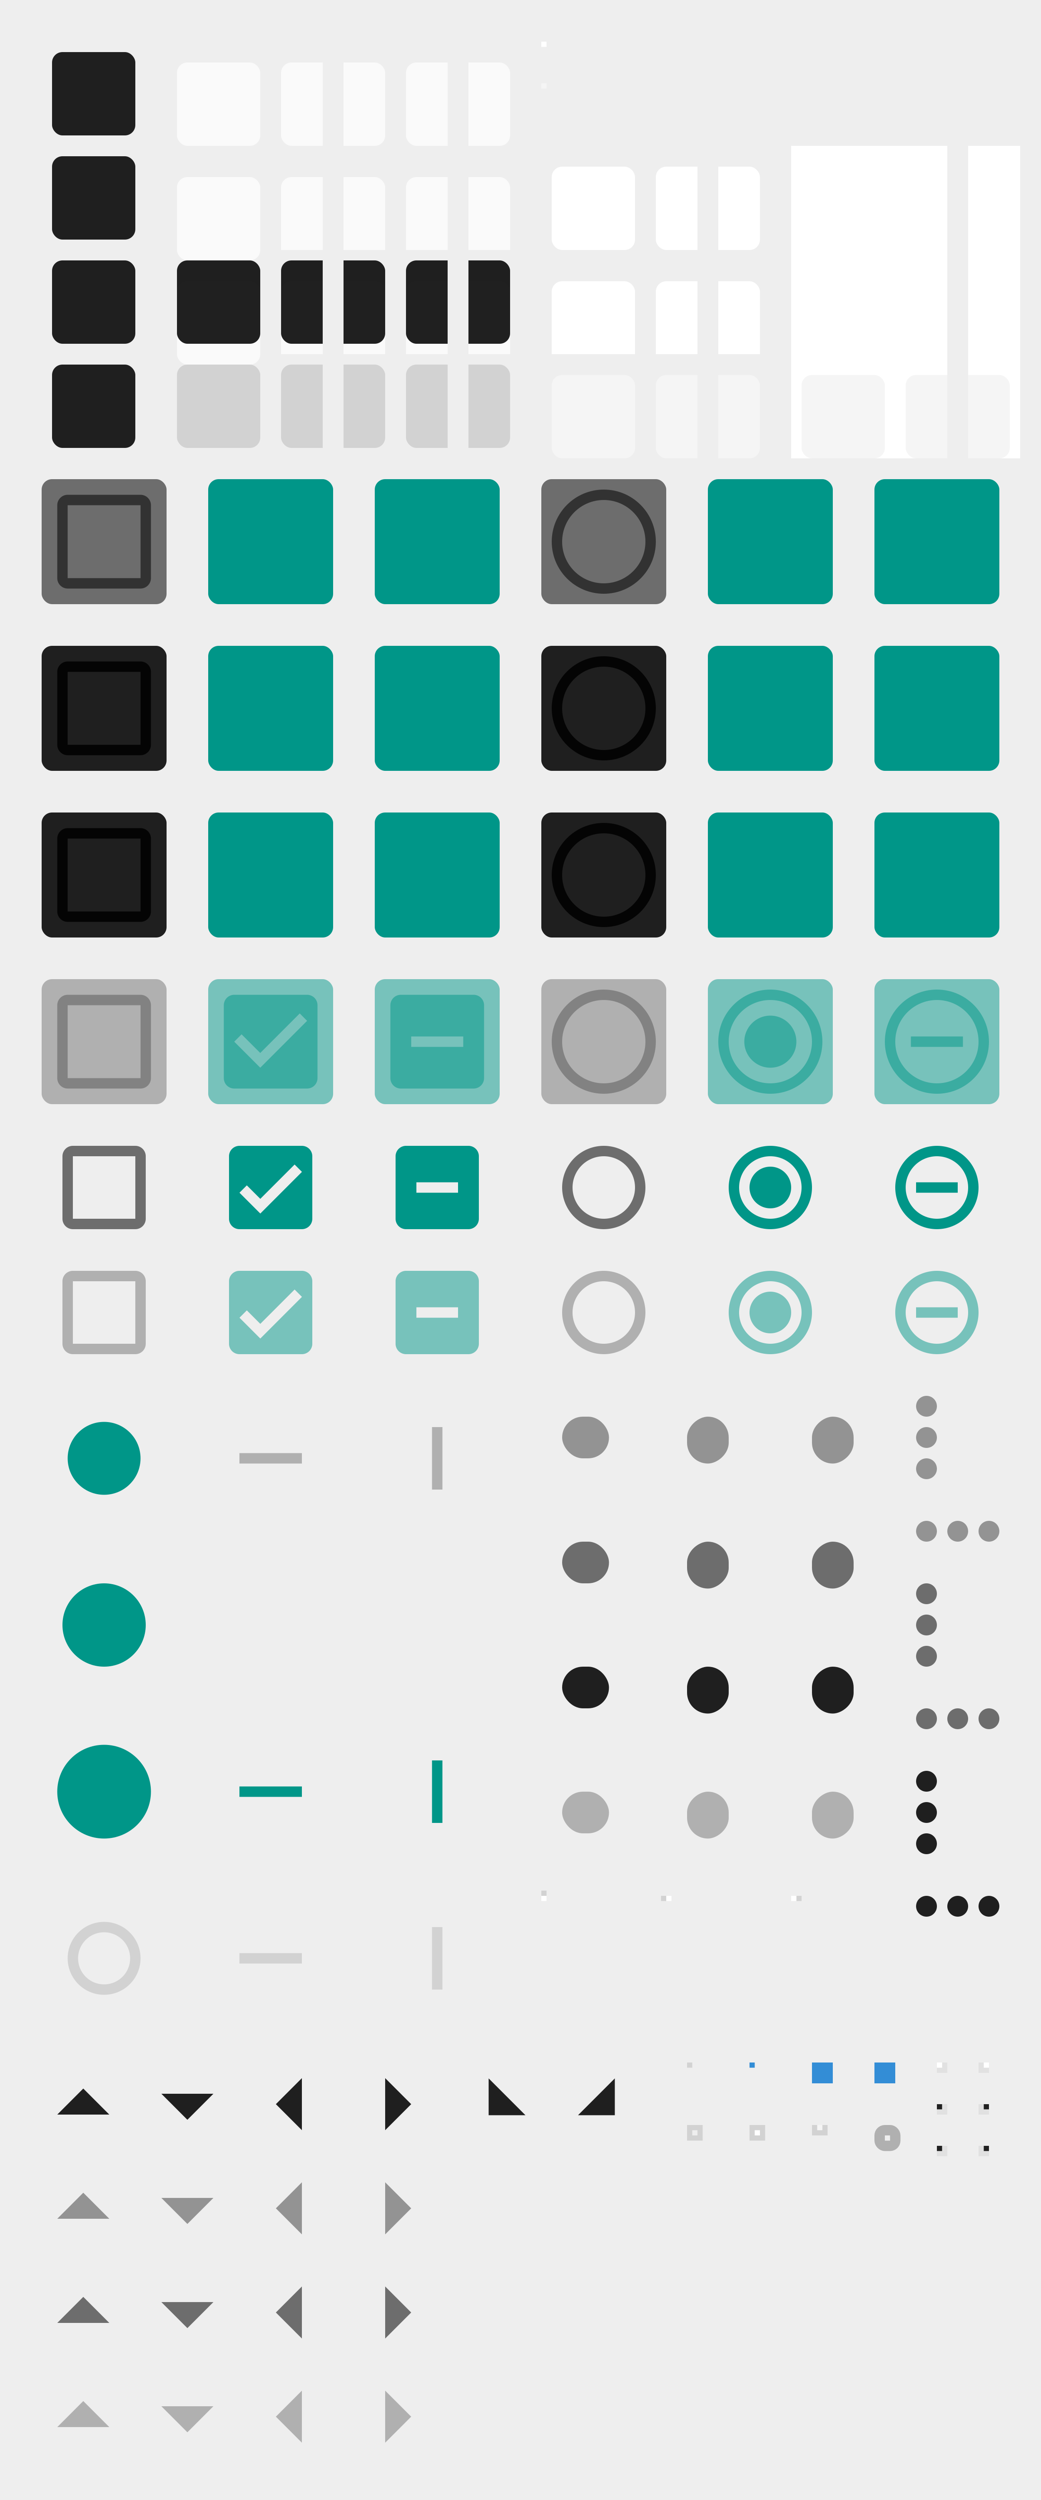 <svg xmlns="http://www.w3.org/2000/svg" xmlns:xlink="http://www.w3.org/1999/xlink" width="200" height="480" viewBox="0 0 200 480"><rect width="200" height="480" fill="url(#color-bg)"/><defs><linearGradient id="color-fg"><stop stop-color="#000" stop-opacity=".87"/></linearGradient><linearGradient id="color-fg-disabled"><stop stop-color="#000" stop-opacity=".38"/></linearGradient><linearGradient id="color-fg-secondary"><stop stop-color="#000" stop-opacity=".54"/></linearGradient><linearGradient id="color-fg-secondary-disabled"><stop stop-color="#000" stop-opacity=".26"/></linearGradient><linearGradient id="color-divider"><stop stop-color="#000" stop-opacity=".12"/></linearGradient><linearGradient id="color-primary"><stop stop-color="#338DD6"/></linearGradient><linearGradient id="color-accent"><stop stop-color="#009688"/></linearGradient><linearGradient id="color-accent-insensitive"><stop stop-color="#009688" stop-opacity=".5"/></linearGradient><linearGradient id="color-bg"><stop stop-color="#EEE"/></linearGradient><linearGradient id="color-bg-lighter"><stop stop-color="#FAFAFA"/></linearGradient><linearGradient id="color-base"><stop stop-color="#FFF"/></linearGradient><linearGradient id="color-base-alt"><stop stop-color="#F5F5F5"/></linearGradient><linearGradient id="color-border"><stop stop-color="#000" stop-opacity=".12"/></linearGradient><filter id="1" width="1" height="1" x="0" y="0" color-interpolation-filters="sRGB"><feFlood flood-color="#000" flood-opacity=".12" result="flood"/><feComposite in="flood" in2="SourceGraphic" operator="in" result="composite1"/><feGaussianBlur in="composite1" result="blur" stdDeviation="1.5"/><feOffset dx="0" dy="1" result="offset"/><feComposite in="SourceGraphic" in2="offset" result="fbSourceGraphic"/><feFlood flood-color="#000" flood-opacity=".24" result="flood"/><feComposite in="flood" in2="fbSourceGraphic" operator="in" result="composite1"/><feGaussianBlur in="composite1" result="blur" stdDeviation="1"/><feOffset dx="0" dy="1" result="offset"/><feComposite in="fbSourceGraphic" in2="offset" result="composite2"/></filter><rect id="1x1" width="1" height="1"/><rect id="2x2" width="2" height="2"/><rect id="4x4" width="4" height="4"/><rect id="16x16" width="16" height="16" opacity="0"/><rect id="17x17" width="17" height="17" opacity="0"/><rect id="24x24" width="24" height="24" opacity="0"/><clipPath id="left"><rect width="10" height="20"/></clipPath><clipPath id="right"><rect width="10" height="20" x="10"/></clipPath><clipPath id="left-top"><rect width="10" height="10"/></clipPath><clipPath id="left-bottom"><rect width="10" height="10" y="10"/></clipPath><clipPath id="right-top"><rect width="10" height="10" x="10"/></clipPath><clipPath id="right-bottom"><rect width="10" height="10" x="10" y="10"/></clipPath><g id="base-box"><rect width="20" height="20" opacity="0"/><rect width="16" height="16" x="2" y="2" rx="2" ry="2"/></g><use id="base-flat-button" fill="url(#color-fg)" opacity="0" xlink:href="#base-box"/><use id="base-flat-button-hover" fill="url(#color-fg)" opacity=".15" xlink:href="#base-box"/><use id="base-flat-button-active" fill="url(#color-fg)" opacity=".3" xlink:href="#base-box"/><use id="base-flat-button-insensitive" fill="url(#color-fg)" opacity="0" xlink:href="#base-box"/><use id="base-button" fill="url(#color-bg-lighter)" filter="url(#1)" xlink:href="#base-box"/><use id="base-button-hover" filter="url(#1)" xlink:href="#base-button"/><g id="base-button-active"><use xlink:href="#base-button-hover"/><use xlink:href="#base-flat-button-active"/></g><use id="base-button-insensitive" fill="url(#color-divider)" xlink:href="#base-box"/><use id="base-entry-background" fill="url(#color-base)" xlink:href="#1x1"/><use id="base-entry-background-insensitive" fill="url(#color-base-alt)" xlink:href="#1x1"/><use id="base-entry-box" fill="url(#color-base)" filter="url(#1)" xlink:href="#base-box"/><use id="base-entry-box-active" filter="url(#1)" xlink:href="#base-entry-box"/><use id="base-entry-box-insensitive" fill="url(#color-base-alt)" filter="url(#1)" xlink:href="#base-box"/><rect id="background-fill" width="20" height="20"/><g id="base-entry"><use xlink:href="#background-fill"/><use xlink:href="#base-entry-box"/></g><g id="base-entry-active"><use xlink:href="#background-fill"/><use xlink:href="#base-entry-box-active"/></g><g id="base-entry-insensitive"><use xlink:href="#background-fill"/><use xlink:href="#base-entry-box-insensitive"/></g><use id="base-combo-rtl-button" clip-path="url(#left)" xlink:href="#base-button"/><use id="base-combo-rtl-button-hover" clip-path="url(#left)" xlink:href="#base-button-hover"/><use id="base-combo-rtl-button-active" clip-path="url(#left)" xlink:href="#base-button-active"/><use id="base-combo-rtl-button-insensitive" clip-path="url(#left)" xlink:href="#base-button-insensitive"/><use id="base-combo-ltr-button" clip-path="url(#right)" xlink:href="#base-button"/><use id="base-combo-ltr-button-hover" clip-path="url(#right)" xlink:href="#base-button-hover"/><use id="base-combo-ltr-button-active" clip-path="url(#right)" xlink:href="#base-button-active"/><use id="base-combo-ltr-button-insensitive" clip-path="url(#right)" xlink:href="#base-button-insensitive"/><use id="base-spin-rtl-up" clip-path="url(#left-top)" xlink:href="#base-button"/><use id="base-spin-rtl-up-hover" clip-path="url(#left-top)" xlink:href="#base-button-hover"/><use id="base-spin-rtl-up-active" clip-path="url(#left-top)" xlink:href="#base-button-active"/><use id="base-spin-rtl-up-insensitive" clip-path="url(#left-top)" xlink:href="#base-button-insensitive"/><use id="base-spin-rtl-down" clip-path="url(#left-bottom)" xlink:href="#base-button"/><use id="base-spin-rtl-down-hover" clip-path="url(#left-bottom)" xlink:href="#base-button-hover"/><use id="base-spin-rtl-down-active" clip-path="url(#left-bottom)" xlink:href="#base-button-active"/><use id="base-spin-rtl-down-insensitive" clip-path="url(#left-bottom)" xlink:href="#base-button-insensitive"/><use id="base-spin-ltr-up" clip-path="url(#right-top)" xlink:href="#base-button"/><use id="base-spin-ltr-up-hover" clip-path="url(#right-top)" xlink:href="#base-button-hover"/><use id="base-spin-ltr-up-active" clip-path="url(#right-top)" xlink:href="#base-button-active"/><use id="base-spin-ltr-up-insensitive" clip-path="url(#right-top)" xlink:href="#base-button-insensitive"/><use id="base-spin-ltr-down" clip-path="url(#right-bottom)" xlink:href="#base-button"/><use id="base-spin-ltr-down-hover" clip-path="url(#right-bottom)" xlink:href="#base-button-hover"/><use id="base-spin-ltr-down-active" clip-path="url(#right-bottom)" xlink:href="#base-button-active"/><use id="base-spin-ltr-down-insensitive" clip-path="url(#right-bottom)" xlink:href="#base-button-insensitive"/><use id="base-combo-ltr-entry" clip-path="url(#left)" xlink:href="#base-entry"/><use id="base-combo-ltr-entry-active" clip-path="url(#left)" xlink:href="#base-entry-active"/><use id="base-combo-ltr-entry-insensitive" clip-path="url(#left)" xlink:href="#base-entry-insensitive"/><use id="base-combo-rtl-entry" clip-path="url(#right)" xlink:href="#base-entry"/><use id="base-combo-rtl-entry-active" clip-path="url(#right)" xlink:href="#base-entry-active"/><use id="base-combo-rtl-entry-insensitive" clip-path="url(#right)" xlink:href="#base-entry-insensitive"/><path id="checkbox-unchecked-path" d="M19 5v14H5V5h14m0-2H5c-1.1 0-2 .9-2 2v14c0 1.1.9 2 2 2h14c1.1 0 2-.9 2-2V5c0-1.1-.9-2-2-2z"/><path id="checkbox-checked-path" d="M19 3H5c-1.11 0-2 .9-2 2v14c0 1.1.89 2 2 2h14c1.11 0 2-.9 2-2V5c0-1.1-.89-2-2-2zm-9 14l-5-5 1.41-1.41L10 14.17l7.59-7.59L19 8l-9 9z"/><path id="checkbox-mixed-path" d="M19 3H5c-1.1 0-2 .9-2 2v14c0 1.1.9 2 2 2h14c1.1 0 2-.9 2-2V5c0-1.1-.9-2-2-2zm-2 10H7v-2h10v2z"/><path id="radio-unchecked-path" d="M12 2C6.48 2 2 6.48 2 12s4.48 10 10 10 10-4.48 10-10S17.52 2 12 2zm0 18c-4.42 0-8-3.58-8-8s3.58-8 8-8 8 3.58 8 8-3.58 8-8 8z"/><path id="radio-checked-path" d="M12 7c-2.76 0-5 2.24-5 5s2.24 5 5 5 5-2.24 5-5-2.24-5-5-5zm0-5C6.48 2 2 6.48 2 12s4.48 10 10 10 10-4.48 10-10S17.52 2 12 2zm0 18c-4.42 0-8-3.58-8-8s3.58-8 8-8 8 3.58 8 8-3.58 8-8 8z"/><path id="radio-mixed-path" d="m12 2c-5.52 0-10 4.48-10 10s4.48 10 10 10 10-4.48 10-10-4.48-10-10-10zm0 2c4.42 0 8 3.58 8 8s-3.58 8-8 8-8-3.58-8-8 3.58-8 8-8zm-5 7v2h10v-2h-10z"/><path id="menu-checkbox-unchecked-path" d="m2 0a2 2 0 0 0 -2 2v12a2 2 0 0 0 2 2h12a2 2 0 0 0 2 -2v-12a2 2 0 0 0 -2 -2h-12zm0 2h12v12h-12v-12z"/><path id="menu-checkbox-checked-path" d="m2 0a2 2 0 0 0 -2 2v12a2 2 0 0 0 2 2h12a2 2 0 0 0 2 -2v-12a2 2 0 0 0 -2 -2h-12zm10.6 3.59l1.41 1.41-8 8-4-4 1.41-1.41 2.59 2.59 6.59-6.59z"/><path id="menu-checkbox-mixed-path" d="m2 0a2 2 0 0 0 -2 2v12a2 2 0 0 0 2 2h12a2 2 0 0 0 2 -2v-12a2 2 0 0 0 -2 -2h-12zm2 7h8v2h-8v-2z"/><path id="menu-radio-unchecked-path" d="m8 0a8 8 0 0 0 -8 8 8 8 0 0 0 8 8 8 8 0 0 0 8 -8 8 8 0 0 0 -8 -8zm0 2a6 6 0 0 1 6 6 6 6 0 0 1 -6 6 6 6 0 0 1 -6 -6 6 6 0 0 1 6 -6z"/><path id="menu-radio-checked-path" d="m8 0a8 8 0 0 0 -8 8 8 8 0 0 0 8 8 8 8 0 0 0 8 -8 8 8 0 0 0 -8 -8zm0 2a6 6 0 0 1 6 6 6 6 0 0 1 -6 6 6 6 0 0 1 -6 -6 6 6 0 0 1 6 -6zm0 2a4 4 0 0 0 -4 4 4 4 0 0 0 4 4 4 4 0 0 0 4 -4 4 4 0 0 0 -4 -4z"/><path id="menu-radio-mixed-path" d="m8 0a8 8 0 0 0 -8 8 8 8 0 0 0 8 8 8 8 0 0 0 8 -8 8 8 0 0 0 -8 -8zm0 2a6 6 0 0 1 6 6 6 6 0 0 1 -6 6 6 6 0 0 1 -6 -6 6 6 0 0 1 6 -6zm-4 5v2h8v-2h-8z"/><rect id="button-fill" width="24" height="24" rx="2" ry="2"/><g id="base-checkbox-unchecked"><use opacity="0" xlink:href="#button-fill"/><use xlink:href="#checkbox-unchecked-path"/></g><g id="base-checkbox-unchecked-hover"><use opacity=".15" xlink:href="#button-fill"/><use xlink:href="#checkbox-unchecked-path"/></g><g id="base-checkbox-unchecked-active"><use opacity=".3" xlink:href="#button-fill"/><use xlink:href="#checkbox-unchecked-path"/></g><g id="base-checkbox-checked"><use opacity="0" xlink:href="#button-fill"/><use xlink:href="#checkbox-checked-path"/></g><g id="base-checkbox-checked-hover"><use opacity=".15" xlink:href="#button-fill"/><use xlink:href="#checkbox-checked-path"/></g><g id="base-checkbox-checked-active"><use opacity=".3" xlink:href="#button-fill"/><use xlink:href="#checkbox-checked-path"/></g><g id="base-checkbox-mixed"><use opacity="0" xlink:href="#button-fill"/><use xlink:href="#checkbox-mixed-path"/></g><g id="base-checkbox-mixed-hover"><use opacity=".15" xlink:href="#button-fill"/><use xlink:href="#checkbox-mixed-path"/></g><g id="base-checkbox-mixed-active"><use opacity=".3" xlink:href="#button-fill"/><use xlink:href="#checkbox-mixed-path"/></g><g id="base-radio-unchecked"><use opacity="0" xlink:href="#button-fill"/><use xlink:href="#radio-unchecked-path"/></g><g id="base-radio-unchecked-hover"><use opacity=".15" xlink:href="#button-fill"/><use xlink:href="#radio-unchecked-path"/></g><g id="base-radio-unchecked-active"><use opacity=".3" xlink:href="#button-fill"/><use xlink:href="#radio-unchecked-path"/></g><g id="base-radio-checked"><use opacity="0" xlink:href="#button-fill"/><use xlink:href="#radio-checked-path"/></g><g id="base-radio-checked-hover"><use opacity=".15" xlink:href="#button-fill"/><use xlink:href="#radio-checked-path"/></g><g id="base-radio-checked-active"><use opacity=".3" xlink:href="#button-fill"/><use xlink:href="#radio-checked-path"/></g><g id="base-radio-mixed"><use opacity="0" xlink:href="#button-fill"/><use xlink:href="#radio-mixed-path"/></g><g id="base-radio-mixed-hover"><use opacity=".15" xlink:href="#button-fill"/><use xlink:href="#radio-mixed-path"/></g><g id="base-radio-mixed-active"><use opacity=".3" xlink:href="#button-fill"/><use xlink:href="#radio-mixed-path"/></g><g id="base-menu-checkbox-unchecked"><use xlink:href="#16x16"/><use xlink:href="#menu-checkbox-unchecked-path"/></g><g id="base-menu-checkbox-checked"><use xlink:href="#16x16"/><use xlink:href="#menu-checkbox-checked-path"/></g><g id="base-menu-checkbox-mixed"><use xlink:href="#16x16"/><use xlink:href="#menu-checkbox-mixed-path"/></g><g id="base-menu-radio-unchecked"><use xlink:href="#16x16"/><use xlink:href="#menu-radio-unchecked-path"/></g><g id="base-menu-radio-checked"><use xlink:href="#16x16"/><use xlink:href="#menu-radio-checked-path"/></g><g id="base-menu-radio-mixed"><use xlink:href="#16x16"/><use xlink:href="#menu-radio-mixed-path"/></g><g id="base-scale-slider"><use xlink:href="#24x24"/><circle cx="12" cy="12" r="7" fill="url(#color-accent)"/></g><g id="base-scale-slider-hover"><use xlink:href="#24x24"/><circle cx="12" cy="12" r="8" fill="url(#color-accent)"/></g><g id="base-scale-slider-active"><use xlink:href="#24x24"/><circle cx="12" cy="12" r="9" fill="url(#color-accent)"/></g><g id="base-scale-slider-insensitive"><use xlink:href="#24x24"/><circle cx="12" cy="12" r="7" fill="url(#color-bg)"/><circle cx="12" cy="12" r="6" fill="none" stroke="url(#color-divider)" stroke-width="2"/></g><g id="base-scale-horz-trough"><use xlink:href="#24x24"/><rect width="12" height="2" x="6" y="11"/></g><g id="base-scale-vert-trough"><use xlink:href="#24x24"/><rect width="2" height="12" x="11" y="6"/></g><g id="base-scrollbar-horz-slider"><use y="-1" xlink:href="#17x17"/><rect width="9" height="8" x="4" y="4" ry="4"/></g><g id="base-scrollbar-horz-trough"><use y="-1" xlink:href="#base-border"/><use xlink:href="#base-entry-background"/></g><use id="base-scrollbar-vert-ltr-slider" transform="rotate(-90 8.5 8.5)" xlink:href="#base-scrollbar-horz-slider"/><use id="base-scrollbar-vert-ltr-trough" transform="rotate(-90 0.5 0.5)" xlink:href="#base-scrollbar-horz-trough"/><use id="base-scrollbar-vert-rtl-slider" transform="rotate(90 8 8)" xlink:href="#base-scrollbar-horz-slider"/><use id="base-scrollbar-vert-rtl-trough" transform="rotate(90 0.5 0.5)" xlink:href="#base-scrollbar-horz-trough"/><g id="base-handle-horz"><circle cx="2" cy="2" r="2"/><circle cx="8" cy="2" r="2"/><circle cx="14" cy="2" r="2"/></g><use id="base-handle-vert" transform="rotate(90 2 2)" xlink:href="#base-handle-horz"/><path id="pan-path" d="M 13,6 8,11 3,6 Z"/><g id="base-pan-down"><use xlink:href="#16x16"/><use xlink:href="#pan-path"/></g><g id="base-pan-up"><use xlink:href="#16x16"/><use transform="rotate(180 8 8)" xlink:href="#pan-path"/></g><g id="base-pan-left"><use xlink:href="#16x16"/><use transform="rotate(90 8 8)" xlink:href="#pan-path"/></g><g id="base-pan-right"><use xlink:href="#16x16"/><use transform="rotate(-90 8 8)" xlink:href="#pan-path"/></g><g id="base-pan-left-semi"><use xlink:href="#16x16"/><use transform="rotate(45 8 8)" xlink:href="#pan-path"/></g><g id="base-pan-right-semi"><use xlink:href="#16x16"/><use transform="rotate(-45 8 8)" xlink:href="#pan-path"/></g><use id="base-border" fill="url(#color-border)" xlink:href="#1x1"/><use id="base-tab" fill="url(#color-primary)" xlink:href="#1x1"/><use id="base-progressbar-progress" fill="url(#color-primary)" xlink:href="#4x4"/><g id="base-progressbar-trough"><use fill="url(#color-bg)" xlink:href="#4x4"/><use opacity=".3" xlink:href="#base-progressbar-progress"/></g><rect id="base-frame" width="2" height="2" x=".5" y=".5" fill="none" stroke="url(#color-border)" stroke-width="1"/><g id="base-frame-notebook"><rect width="3" height="3" fill="url(#color-border)"/><use x="1" y="1" fill="url(#color-base)" xlink:href="#1x1"/></g><g id="base-frame-inline"><rect width="3" height="2" fill="url(#color-border)"/><use x="1" fill="url(#color-base-alt)" xlink:href="#1x1"/></g><rect id="base-focus" width="3" height="3" x="1" y="1" fill="none" stroke="url(#color-fg)" stroke-width="2" opacity=".3" rx="1" ry="1"/><g id="base-treeview-ltr-button"><use fill="url(#color-base)" xlink:href="#2x2"/><use fill="url(#color-border)" xlink:href="#2x2"/><use fill="url(#color-base)" xlink:href="#1x1"/></g><g id="base-treeview-ltr-button-hover"><use xlink:href="#base-treeview-ltr-button"/><use fill="url(#color-fg)" opacity=".05" xlink:href="#1x1"/></g><g id="base-treeview-ltr-button-active"><use xlink:href="#base-treeview-ltr-button"/><use fill="url(#color-fg)" opacity=".3" xlink:href="#1x1"/></g><use id="base-treeview-rtl-button" transform="scale(-1 1)" xlink:href="#base-treeview-ltr-button"/><use id="base-treeview-rtl-button-hover" transform="scale(-1 1)" xlink:href="#base-treeview-ltr-button-hover"/><use id="base-treeview-rtl-button-active" transform="scale(-1 1)" xlink:href="#base-treeview-ltr-button-active"/></defs><use id="flat-button" x="8" y="8" xlink:href="#base-flat-button"/><use id="flat-button-hover" x="8" y="28" xlink:href="#base-flat-button-hover"/><use id="flat-button-active" x="8" y="48" xlink:href="#base-flat-button-active"/><use id="flat-button-insensitive" x="8" y="68" xlink:href="#base-flat-button-insensitive"/><use id="button" x="32" y="8" xlink:href="#base-button"/><use id="button-hover" x="32" y="28" xlink:href="#base-button-hover"/><use id="button-active" x="32" y="48" xlink:href="#base-button-active"/><use id="button-insensitive" x="32" y="68" xlink:href="#base-button-insensitive"/><use id="combo-rtl-button" x="52" y="8" xlink:href="#base-combo-rtl-button"/><use id="combo-rtl-button-hover" x="52" y="28" xlink:href="#base-combo-rtl-button-hover"/><use id="combo-rtl-button-active" x="52" y="48" xlink:href="#base-combo-rtl-button-active"/><use id="combo-rtl-button-insensitive" x="52" y="68" xlink:href="#base-combo-rtl-button-insensitive"/><use id="combo-ltr-button" x="56" y="8" xlink:href="#base-combo-ltr-button"/><use id="combo-ltr-button-hover" x="56" y="28" xlink:href="#base-combo-ltr-button-hover"/><use id="combo-ltr-button-active" x="56" y="48" xlink:href="#base-combo-ltr-button-active"/><use id="combo-ltr-button-insensitive" x="56" y="68" xlink:href="#base-combo-ltr-button-insensitive"/><use id="spin-rtl-up" x="76" y="8" xlink:href="#base-spin-rtl-up"/><use id="spin-rtl-up-hover" x="76" y="28" xlink:href="#base-spin-rtl-up-hover"/><use id="spin-rtl-up-active" x="76" y="48" xlink:href="#base-spin-rtl-up-active"/><use id="spin-rtl-up-insensitive" x="76" y="68" xlink:href="#base-spin-rtl-up-insensitive"/><use id="spin-rtl-down" x="76" y="8" xlink:href="#base-spin-rtl-down"/><use id="spin-rtl-down-hover" x="76" y="28" xlink:href="#base-spin-rtl-down-hover"/><use id="spin-rtl-down-active" x="76" y="48" xlink:href="#base-spin-rtl-down-active"/><use id="spin-rtl-down-insensitive" x="76" y="68" xlink:href="#base-spin-rtl-down-insensitive"/><use id="spin-ltr-up" x="80" y="8" xlink:href="#base-spin-ltr-up"/><use id="spin-ltr-up-hover" x="80" y="28" xlink:href="#base-spin-ltr-up-hover"/><use id="spin-ltr-up-active" x="80" y="48" xlink:href="#base-spin-ltr-up-active"/><use id="spin-ltr-up-insensitive" x="80" y="68" xlink:href="#base-spin-ltr-up-insensitive"/><use id="spin-ltr-down" x="80" y="8" xlink:href="#base-spin-ltr-down"/><use id="spin-ltr-down-hover" x="80" y="28" xlink:href="#base-spin-ltr-down-hover"/><use id="spin-ltr-down-active" x="80" y="48" xlink:href="#base-spin-ltr-down-active"/><use id="spin-ltr-down-insensitive" x="80" y="68" xlink:href="#base-spin-ltr-down-insensitive"/><use id="entry-background" x="104" y="8" xlink:href="#base-entry-background"/><use id="entry-background-insensitive" x="104" y="16" xlink:href="#base-entry-background-insensitive"/><use id="entry" x="104" y="28" fill="url(#color-bg)" xlink:href="#base-entry"/><use id="entry-active" x="104" y="48" fill="url(#color-bg)" xlink:href="#base-entry-active"/><use id="entry-insensitive" x="104" y="68" fill="url(#color-bg)" xlink:href="#base-entry-insensitive"/><use id="combo-ltr-entry" x="124" y="28" fill="url(#color-bg)" xlink:href="#base-combo-ltr-entry"/><use id="combo-ltr-entry-active" x="124" y="48" fill="url(#color-bg)" xlink:href="#base-combo-ltr-entry-active"/><use id="combo-ltr-entry-insensitive" x="124" y="68" fill="url(#color-bg)" xlink:href="#base-combo-ltr-entry-insensitive"/><use id="combo-rtl-entry" x="128" y="28" fill="url(#color-bg)" xlink:href="#base-combo-rtl-entry"/><use id="combo-rtl-entry-active" x="128" y="48" fill="url(#color-bg)" xlink:href="#base-combo-rtl-entry-active"/><use id="combo-rtl-entry-insensitive" x="128" y="68" fill="url(#color-bg)" xlink:href="#base-combo-rtl-entry-insensitive"/><use id="notebook-entry" x="152" y="28" fill="url(#color-base)" xlink:href="#base-entry"/><use id="notebook-entry-active" x="152" y="48" fill="url(#color-base)" xlink:href="#base-entry-active"/><use id="notebook-entry-insensitive" x="152" y="68" fill="url(#color-base)" xlink:href="#base-entry-insensitive"/><use id="notebook-combo-ltr-entry" x="172" y="28" fill="url(#color-base)" xlink:href="#base-combo-ltr-entry"/><use id="notebook-combo-ltr-entry-active" x="172" y="48" fill="url(#color-base)" xlink:href="#base-combo-ltr-entry-active"/><use id="notebook-combo-ltr-entry-insensitive" x="172" y="68" fill="url(#color-base)" xlink:href="#base-combo-ltr-entry-insensitive"/><use id="notebook-combo-rtl-entry" x="176" y="28" fill="url(#color-base)" xlink:href="#base-combo-rtl-entry"/><use id="notebook-combo-rtl-entry-active" x="176" y="48" fill="url(#color-base)" xlink:href="#base-combo-rtl-entry-active"/><use id="notebook-combo-rtl-entry-insensitive" x="176" y="68" fill="url(#color-base)" xlink:href="#base-combo-rtl-entry-insensitive"/><use id="checkbox-unchecked" x="8" y="92" fill="url(#color-fg-secondary)" xlink:href="#base-checkbox-unchecked"/><use id="checkbox-unchecked-hover" x="8" y="124" fill="url(#color-fg)" xlink:href="#base-checkbox-unchecked-hover"/><use id="checkbox-unchecked-active" x="8" y="156" fill="url(#color-fg)" xlink:href="#base-checkbox-unchecked-active"/><use id="checkbox-unchecked-insensitive" x="8" y="188" fill="url(#color-fg-secondary-disabled)" xlink:href="#base-checkbox-unchecked"/><use id="checkbox-checked" x="40" y="92" fill="url(#color-accent)" xlink:href="#base-checkbox-checked"/><use id="checkbox-checked-hover" x="40" y="124" fill="url(#color-accent)" xlink:href="#base-checkbox-checked-hover"/><use id="checkbox-checked-active" x="40" y="156" fill="url(#color-accent)" xlink:href="#base-checkbox-checked-active"/><use id="checkbox-checked-insensitive" x="40" y="188" fill="url(#color-accent-insensitive)" xlink:href="#base-checkbox-checked"/><use id="checkbox-mixed" x="72" y="92" fill="url(#color-accent)" xlink:href="#base-checkbox-mixed"/><use id="checkbox-mixed-hover" x="72" y="124" fill="url(#color-accent)" xlink:href="#base-checkbox-mixed-hover"/><use id="checkbox-mixed-active" x="72" y="156" fill="url(#color-accent)" xlink:href="#base-checkbox-mixed-active"/><use id="checkbox-mixed-insensitive" x="72" y="188" fill="url(#color-accent-insensitive)" xlink:href="#base-checkbox-mixed"/><use id="radio-unchecked" x="104" y="92" fill="url(#color-fg-secondary)" xlink:href="#base-radio-unchecked"/><use id="radio-unchecked-hover" x="104" y="124" fill="url(#color-fg)" xlink:href="#base-radio-unchecked-hover"/><use id="radio-unchecked-active" x="104" y="156" fill="url(#color-fg)" xlink:href="#base-radio-unchecked-active"/><use id="radio-unchecked-insensitive" x="104" y="188" fill="url(#color-fg-secondary-disabled)" xlink:href="#base-radio-unchecked"/><use id="radio-checked" x="136" y="92" fill="url(#color-accent)" xlink:href="#base-radio-checked"/><use id="radio-checked-hover" x="136" y="124" fill="url(#color-accent)" xlink:href="#base-radio-checked-hover"/><use id="radio-checked-active" x="136" y="156" fill="url(#color-accent)" xlink:href="#base-radio-checked-active"/><use id="radio-checked-insensitive" x="136" y="188" fill="url(#color-accent-insensitive)" xlink:href="#base-radio-checked"/><use id="radio-mixed" x="168" y="92" fill="url(#color-accent)" xlink:href="#base-radio-mixed"/><use id="radio-mixed-hover" x="168" y="124" fill="url(#color-accent)" xlink:href="#base-radio-mixed-hover"/><use id="radio-mixed-active" x="168" y="156" fill="url(#color-accent)" xlink:href="#base-radio-mixed-active"/><use id="radio-mixed-insensitive" x="168" y="188" fill="url(#color-accent-insensitive)" xlink:href="#base-radio-mixed"/><use id="menu-checkbox-unchecked" x="12" y="220" fill="url(#color-fg-secondary)" xlink:href="#base-menu-checkbox-unchecked"/><use id="menu-checkbox-unchecked-insensitive" x="12" y="244" fill="url(#color-fg-secondary-disabled)" xlink:href="#base-menu-checkbox-unchecked"/><use id="menu-checkbox-checked" x="44" y="220" fill="url(#color-accent)" xlink:href="#base-menu-checkbox-checked"/><use id="menu-checkbox-checked-insensitive" x="44" y="244" fill="url(#color-accent-insensitive)" xlink:href="#base-menu-checkbox-checked"/><use id="menu-checkbox-mixed" x="76" y="220" fill="url(#color-accent)" xlink:href="#base-menu-checkbox-mixed"/><use id="menu-checkbox-mixed-insensitive" x="76" y="244" fill="url(#color-accent-insensitive)" xlink:href="#base-menu-checkbox-mixed"/><use id="menu-radio-unchecked" x="108" y="220" fill="url(#color-fg-secondary)" xlink:href="#base-menu-radio-unchecked"/><use id="menu-radio-unchecked-insensitive" x="108" y="244" fill="url(#color-fg-secondary-disabled)" xlink:href="#base-menu-radio-unchecked"/><use id="menu-radio-checked" x="140" y="220" fill="url(#color-accent)" xlink:href="#base-menu-radio-checked"/><use id="menu-radio-checked-insensitive" x="140" y="244" fill="url(#color-accent-insensitive)" xlink:href="#base-menu-radio-checked"/><use id="menu-radio-mixed" x="172" y="220" fill="url(#color-accent)" xlink:href="#base-menu-radio-mixed"/><use id="menu-radio-mixed-insensitive" x="172" y="244" fill="url(#color-accent-insensitive)" xlink:href="#base-menu-radio-mixed"/><use id="scale-slider" x="8" y="268" xlink:href="#base-scale-slider"/><use id="scale-slider-hover" x="8" y="300" xlink:href="#base-scale-slider-hover"/><use id="scale-slider-active" x="8" y="332" xlink:href="#base-scale-slider-active"/><use id="scale-slider-insensitive" x="8" y="364" xlink:href="#base-scale-slider-insensitive"/><use id="scale-horz-trough" x="40" y="268" fill="url(#color-fg-secondary-disabled)" xlink:href="#base-scale-horz-trough"/><use id="scale-horz-trough-active" x="40" y="332" fill="url(#color-accent)" xlink:href="#base-scale-horz-trough"/><use id="scale-horz-trough-insensitive" x="40" y="364" fill="url(#color-divider)" xlink:href="#base-scale-horz-trough"/><use id="scale-vert-trough" x="72" y="268" fill="url(#color-fg-secondary-disabled)" xlink:href="#base-scale-vert-trough"/><use id="scale-vert-trough-active" x="72" y="332" fill="url(#color-accent)" xlink:href="#base-scale-vert-trough"/><use id="scale-vert-trough-insensitive" x="72" y="364" fill="url(#color-divider)" xlink:href="#base-scale-vert-trough"/><use id="scrollbar-horz-slider" x="104" y="268" fill="url(#color-fg-disabled)" xlink:href="#base-scrollbar-horz-slider"/><use id="scrollbar-horz-slider-hover" x="104" y="292" fill="url(#color-fg-secondary)" xlink:href="#base-scrollbar-horz-slider"/><use id="scrollbar-horz-slider-active" x="104" y="316" fill="url(#color-fg)" xlink:href="#base-scrollbar-horz-slider"/><use id="scrollbar-horz-slider-insensitive" x="104" y="340" fill="url(#color-fg-secondary-disabled)" xlink:href="#base-scrollbar-horz-slider"/><use id="scrollbar-horz-trough" x="104" y="364" xlink:href="#base-scrollbar-horz-trough"/><use id="scrollbar-vert-ltr-slider" x="128" y="268" fill="url(#color-fg-disabled)" xlink:href="#base-scrollbar-vert-ltr-slider"/><use id="scrollbar-vert-ltr-slider-hover" x="128" y="292" fill="url(#color-fg-secondary)" xlink:href="#base-scrollbar-vert-ltr-slider"/><use id="scrollbar-vert-ltr-slider-active" x="128" y="316" fill="url(#color-fg)" xlink:href="#base-scrollbar-vert-ltr-slider"/><use id="scrollbar-vert-ltr-slider-insensitive" x="128" y="340" fill="url(#color-fg-secondary-disabled)" xlink:href="#base-scrollbar-vert-ltr-slider"/><use id="scrollbar-vert-ltr-trough" x="128" y="364" xlink:href="#base-scrollbar-vert-ltr-trough"/><use id="scrollbar-vert-rtl-slider" x="152" y="268" fill="url(#color-fg-disabled)" xlink:href="#base-scrollbar-vert-rtl-slider"/><use id="scrollbar-vert-rtl-slider-hover" x="152" y="292" fill="url(#color-fg-secondary)" xlink:href="#base-scrollbar-vert-rtl-slider"/><use id="scrollbar-vert-rtl-slider-active" x="152" y="316" fill="url(#color-fg)" xlink:href="#base-scrollbar-vert-rtl-slider"/><use id="scrollbar-vert-rtl-slider-insensitive" x="152" y="340" fill="url(#color-fg-secondary-disabled)" xlink:href="#base-scrollbar-vert-rtl-slider"/><use id="scrollbar-vert-rtl-trough" x="152" y="364" xlink:href="#base-scrollbar-vert-rtl-trough"/><use id="handle-horz" x="176" y="292" fill="url(#color-fg-disabled)" xlink:href="#base-handle-horz"/><use id="handle-horz-hover" x="176" y="328" fill="url(#color-fg-secondary)" xlink:href="#base-handle-horz"/><use id="handle-horz-active" x="176" y="364" fill="url(#color-fg)" xlink:href="#base-handle-horz"/><use id="handle-vert" x="176" y="268" fill="url(#color-fg-disabled)" xlink:href="#base-handle-vert"/><use id="handle-vert-hover" x="176" y="304" fill="url(#color-fg-secondary)" xlink:href="#base-handle-vert"/><use id="handle-vert-active" x="176" y="340" fill="url(#color-fg)" xlink:href="#base-handle-vert"/><use id="pan-up" x="8" y="396" fill="url(#color-fg)" xlink:href="#base-pan-up"/><use id="pan-up-insensitive" x="8" y="416" fill="url(#color-fg-disabled)" xlink:href="#base-pan-up"/><use id="pan-up-alt" x="8" y="436" fill="url(#color-fg-secondary)" xlink:href="#base-pan-up"/><use id="pan-up-alt-insensitive" x="8" y="456" fill="url(#color-fg-secondary-disabled)" xlink:href="#base-pan-up"/><use id="pan-down" x="28" y="396" fill="url(#color-fg)" xlink:href="#base-pan-down"/><use id="pan-down-insensitive" x="28" y="416" fill="url(#color-fg-disabled)" xlink:href="#base-pan-down"/><use id="pan-down-alt" x="28" y="436" fill="url(#color-fg-secondary)" xlink:href="#base-pan-down"/><use id="pan-down-alt-insensitive" x="28" y="456" fill="url(#color-fg-secondary-disabled)" xlink:href="#base-pan-down"/><use id="pan-left" x="48" y="396" fill="url(#color-fg)" xlink:href="#base-pan-left"/><use id="pan-left-insensitive" x="48" y="416" fill="url(#color-fg-disabled)" xlink:href="#base-pan-left"/><use id="pan-left-alt" x="48" y="436" fill="url(#color-fg-secondary)" xlink:href="#base-pan-left"/><use id="pan-left-alt-insensitive" x="48" y="456" fill="url(#color-fg-secondary-disabled)" xlink:href="#base-pan-left"/><use id="pan-right" x="68" y="396" fill="url(#color-fg)" xlink:href="#base-pan-right"/><use id="pan-right-insensitive" x="68" y="416" fill="url(#color-fg-disabled)" xlink:href="#base-pan-right"/><use id="pan-right-alt" x="68" y="436" fill="url(#color-fg-secondary)" xlink:href="#base-pan-right"/><use id="pan-right-alt-insensitive" x="68" y="456" fill="url(#color-fg-secondary-disabled)" xlink:href="#base-pan-right"/><use id="pan-left-semi" x="88" y="396" fill="url(#color-fg)" xlink:href="#base-pan-left-semi"/><use id="pan-right-semi" x="108" y="396" fill="url(#color-fg)" xlink:href="#base-pan-right-semi"/><use id="border" x="132" y="396" xlink:href="#base-border"/><use id="tab" x="144" y="396" xlink:href="#base-tab"/><use id="progressbar-progress" x="156" y="396" xlink:href="#base-progressbar-progress"/><use id="progressbar-trough" x="168" y="396" xlink:href="#base-progressbar-trough"/><use id="frame" x="132" y="408" xlink:href="#base-frame"/><use id="frame-notebook" x="144" y="408" xlink:href="#base-frame-notebook"/><use id="frame-inline" x="156" y="408" xlink:href="#base-frame-inline"/><use id="focus" x="168" y="408" xlink:href="#base-focus"/><use id="treeview-ltr-button" x="180" y="396" xlink:href="#base-treeview-ltr-button"/><use id="treeview-ltr-button-hover" x="180" y="404" xlink:href="#base-treeview-ltr-button-hover"/><use id="treeview-ltr-button-active" x="180" y="412" xlink:href="#base-treeview-ltr-button-active"/><use id="treeview-rtl-button" x="190" y="396" xlink:href="#base-treeview-rtl-button"/><use id="treeview-rtl-button-hover" x="190" y="404" xlink:href="#base-treeview-rtl-button-hover"/><use id="treeview-rtl-button-active" x="190" y="412" xlink:href="#base-treeview-rtl-button-active"/></svg>